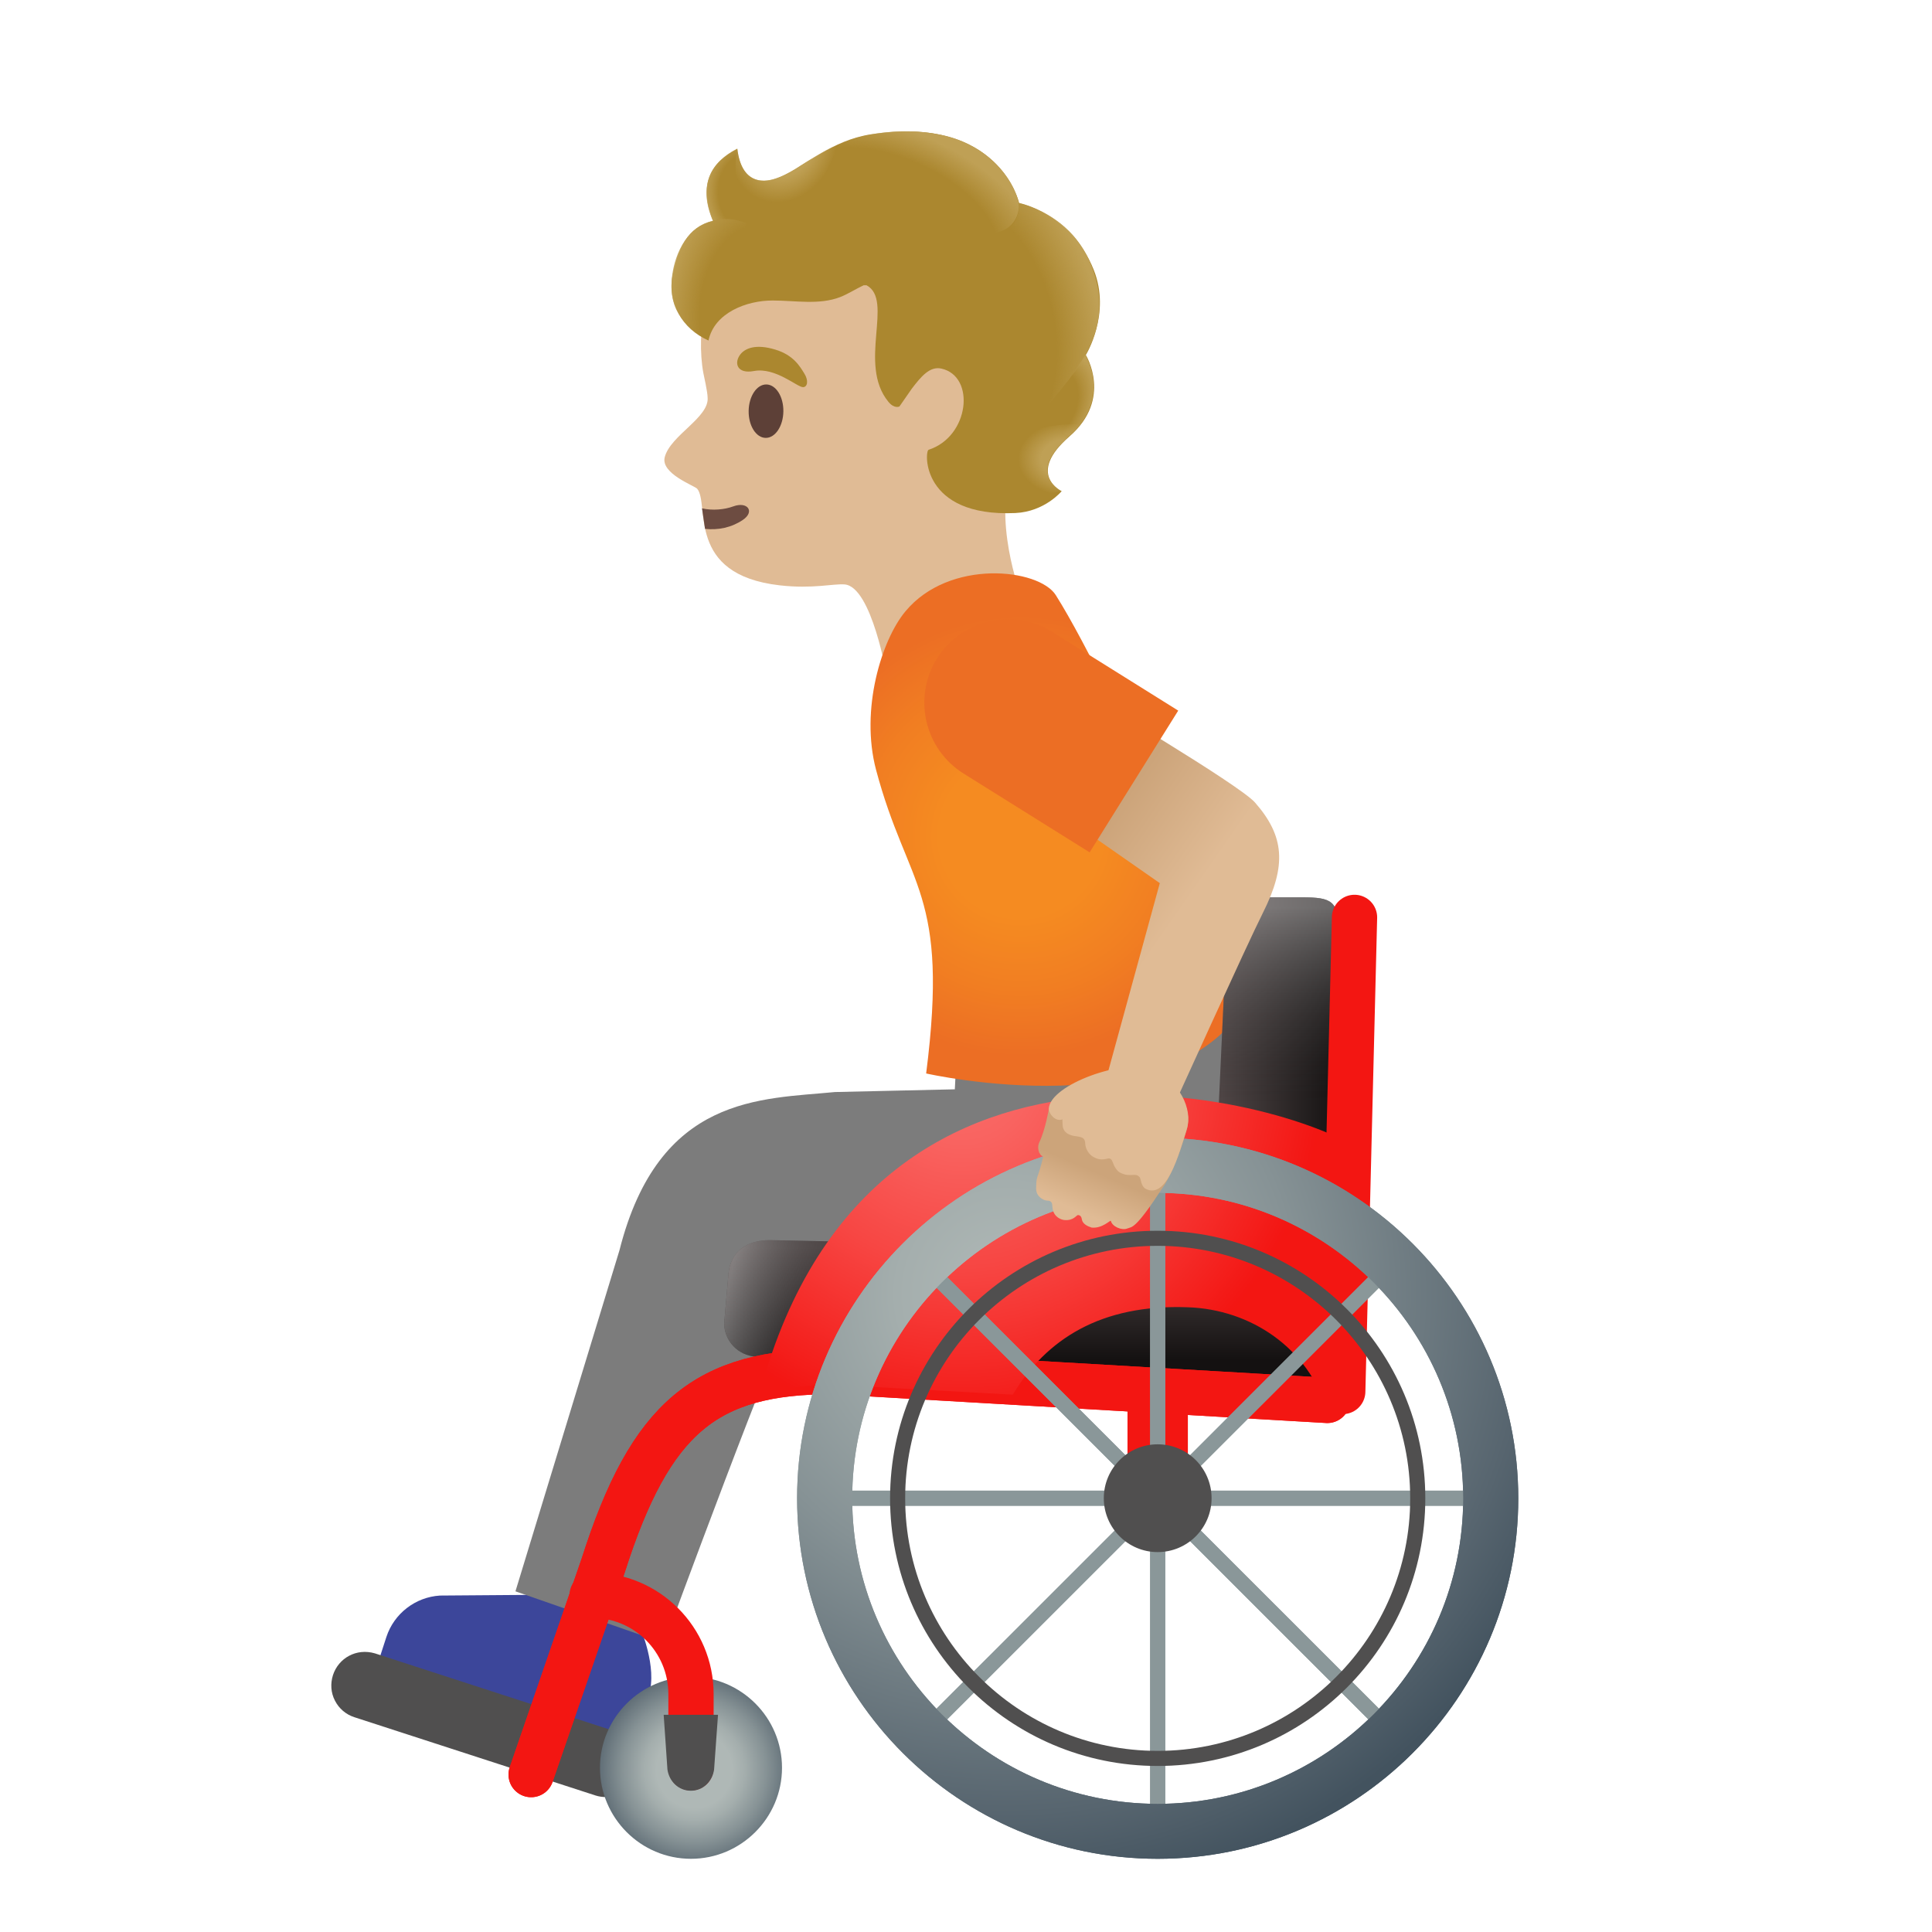<svg viewBox="0 0 128 128" xmlns="http://www.w3.org/2000/svg">
  <g id="face">
    <g id="head">
      <path d="M69,17.83c-2.37-4.24-8-7.71-12.82-7.14c-5.4,0.64-8.46,4.37-9.44,9.23 c-0.36,1.76-0.38,3.53-0.14,4.8c0.03,0.15,0.28,1.26,0.28,1.6c0.14,1.33-2.47,2.52-2.84,3.97c-0.28,1.09,1.98,1.89,2.15,2.09 c0.85,1.02-0.78,5.69,5.47,6.4c2.18,0.25,3.54-0.12,4.3-0.06c1.8,0.15,2.8,6.11,2.8,6.11l8.75-5.76c0,0-2.09-5.86,0.07-8.95 C70.17,26.44,70.52,20.56,69,17.83z" fill="#E0BB95"/>
    </g>
    <path id="mouth" d="M46.71,35.04c0.87,0.09,1.74-0.08,2.5-0.59c0.83-0.56,0.31-1.25-0.63-0.9 c-0.57,0.21-1.36,0.29-2.07,0.13L46.71,35.04z" fill="#6D4C41"/>
    <ellipse id="eye" cx="50.73" cy="27.24" fill="#5D4037" rx="1.77" ry="1.15" transform="matrix(0.014 -1 1 0.014 22.8 77.59)"/>
    <path id="eyebrow" d="M49.96,24.58c-1.15,0.22-1.34-0.55-0.91-1.1c0.32-0.41,1.03-0.71,2.31-0.32 c1.21,0.36,1.64,1.12,1.93,1.59c0.29,0.46,0.21,0.89-0.08,0.9C52.82,25.66,51.38,24.32,49.96,24.58z" fill="#AB872F"/>
  </g>
  <path id="hair" d="M72.46,17.87c-1.51-3.77-4.94-4.42-4.94-4.42s-1.31-5.87-9.82-4.55 c-2.61,0.41-4.28,2.04-5.83,2.76c-1.34,0.62-2.75,0.48-3.02-1.81c-1.79,0.93-2.58,2.37-1.61,4.78c-1.7,0.4-2.32,1.87-2.67,3.55 c-0.39,1.87,0.63,3.61,2.37,4.38c0.39-1.85,2.55-2.66,4.26-2.65c1.5,0,3.07,0.31,4.47-0.23c0.53-0.21,1.03-0.54,1.55-0.78 c0.12,0,0.19,0,0.19,0c1.83,0.98-0.6,5.21,1.44,7.71c0.4,0.5,0.74,0.32,0.74,0.32l0.82-1.18c0.62-0.81,1.19-1.5,1.96-1.33 c2.28,0.51,1.86,4.51-0.85,5.38c-0.27,0.09-0.51,4.47,5.75,4.19c1.95-0.09,3.07-1.45,3.07-1.45c0,0-2.38-1.11,0.52-3.63 c2.87-2.49,1.08-5.39,1.08-5.39S73.63,20.79,72.46,17.87z" fill="#AB872F"/>
  <g id="shoe">
    <path d="M40.7,115.68c0.6,0.19,1.25-0.14,1.44-0.74l0.85-2.67c0.58-1.81-0.59-4.47-0.59-4.47l-6.64-2.14 l-6.61,0.05c-1.63,0.1-3.04,1.19-3.55,2.74l-0.39,1.2c-0.17,0.53,0.12,1.09,0.65,1.26L40.7,115.68z" fill="#3C469A"/>
  </g>
  <g id="pants">
    <path d="M80.41,66l-17.02,3.62l-0.13,2.55l-7.94,0.18c-4.88,0.48-11.67,0.17-14.28,10.49l-6.89,22.59 l9.85,3.43c0,0,7.9-21.46,8.4-21.43c0.5,0.02,15.14,0.81,24.77-0.5C86.78,85.64,80.41,66,80.41,66z" fill="#7C7C7C"/>
  </g>
  <g id="shirt">
    <radialGradient id="SVGID_1_" cx="67.2" cy="72.604" gradientTransform="matrix(0.95 -0.312 -0.312 -0.95 26.441 145.327)" gradientUnits="userSpaceOnUse" r="14.602">
      <stop offset="0.367" stop-color="#F58B21"/>
      <stop offset="0.697" stop-color="#F17E22"/>
      <stop offset="1" stop-color="#EC6E24"/>
    </radialGradient>
    <path d="M61.36,71.12C62.9,59.04,60.14,58.89,58.04,51c-1.06-4,0.37-8.61,1.95-10.5 c2.91-3.5,8.84-2.84,9.96-1.07c4.1,6.51,12.73,26.79,12.73,26.79C77.98,74.9,61.36,71.12,61.36,71.12z" fill="url(#SVGID_1_)"/>
  </g>
  <g id="Wheelchair">
    <linearGradient id="SVGID_2_" gradientTransform="matrix(1 0 0 1 0 0.11)" gradientUnits="userSpaceOnUse" x1="67.849" x2="67.849" y1="89.993" y2="82.548">
      <stop offset="0" stop-color="#141111"/>
      <stop offset="1" stop-color="#4E4545"/>
    </linearGradient>
    <path d="M50.1,89.88c-1.19-0.06-2.12-1.04-2.12-2.22l0.29-3.36c0.17-1.35,1.16-2.14,2.72-2.14 l28.57,0.58l8.16,8.96C87.72,91.69,50.1,89.88,50.1,89.88z" fill="url(#SVGID_2_)"/>
    <linearGradient id="SVGID_3_" gradientTransform="matrix(1 0 0 -1 0 128)" gradientUnits="userSpaceOnUse" x1="87.574" x2="48.597" y1="37.778" y2="44.476">
      <stop offset="0.785" stop-color="#212121" stop-opacity="0"/>
      <stop offset="1" stop-color="#BFBEBE"/>
    </linearGradient>
    <path d="M50.1,89.88c-1.19-0.06-2.12-1.04-2.12-2.22 l0.29-3.36c0.17-1.35,1.16-2.14,2.72-2.14l28.57,0.58l8.16,8.96C87.72,91.69,50.1,89.88,50.1,89.88z" enable-background="new " fill="url(#SVGID_3_)" opacity="0.5"/>
    <linearGradient id="SVGID_4_" gradientTransform="matrix(1 0 0 1 0 0.11)" gradientUnits="userSpaceOnUse" x1="88.668" x2="80.945" y1="75.07" y2="75.07">
      <stop offset="0" stop-color="#141111"/>
      <stop offset="1" stop-color="#4E4545"/>
    </linearGradient>
    <path d="M80.34,82l0.88-19.03c0-2.34,0.43-3.52,2.79-3.52h2.23c2,0,2.46,0.22,2.46,2.35l-0.23,29.12 L80.34,82z" fill="url(#SVGID_4_)"/>
    <linearGradient id="SVGID_5_" gradientTransform="matrix(1 0 0 1 0 0.11)" gradientUnits="userSpaceOnUse" x1="84.519" x2="84.519" y1="90.688" y2="60.004">
      <stop offset="0.573" stop-color="#212121" stop-opacity="0"/>
      <stop offset="1" stop-color="#BFBEBE"/>
    </linearGradient>
    <path d="M80.34,82l0.88-19.03c0-2.34,0.43-3.52,2.79-3.52 h2.23c2,0,2.46,0.22,2.46,2.35l-0.23,29.12L80.34,82z" enable-background="new " fill="url(#SVGID_5_)" opacity="0.5"/>
    <line fill="none" stroke="#F31612" stroke-linejoin="round" stroke-miterlimit="10" stroke-width="4" x1="76.7" x2="76.7" y1="99.26" y2="92.12"/>
    <path d="M42.12,115.83c-0.27-0.53-0.73-0.92-1.29-1.1l-15.99-5.19c-1.23-0.36-2.41,0.31-2.78,1.44 c-0.18,0.57-0.14,1.17,0.13,1.69c0.27,0.53,0.73,0.92,1.29,1.1l15.99,5.19c0.23,0.07,0.45,0.1,0.67,0.1c0.98,0,1.82-0.62,2.11-1.54 C42.44,116.96,42.39,116.36,42.12,115.83z" fill="#504F4F"/>
    <radialGradient id="SVGID_6_" cx="41.997" cy="117.155" gradientTransform="matrix(1 0 0 1 4 0.11)" gradientUnits="userSpaceOnUse" r="7.37">
      <stop offset="0.341" stop-color="#AFB8B6"/>
      <stop offset="0.453" stop-color="#A4AEAD"/>
      <stop offset="0.649" stop-color="#869295"/>
      <stop offset="0.904" stop-color="#57656F"/>
      <stop offset="1" stop-color="#43535F"/>
    </radialGradient>
    <path d="M45.78,123.15c-3.33,0-6.03-2.71-6.03-6.03s2.71-6.03,6.03-6.03c3.33,0,6.03,2.71,6.03,6.03 S49.1,123.15,45.78,123.15z" fill="url(#SVGID_6_)"/>
    <line fill="none" stroke="#F31612" stroke-linecap="round" stroke-linejoin="round" stroke-miterlimit="10" stroke-width="3" x1="89.74" x2="88.96" y1="60.78" y2="92.19"/>
    <path d=" M87.94,92.78l-32.82-1.91c-8.36,0-12.02,3.02-15.15,12.83l-4.78,13.87" fill="none" stroke="#F31612" stroke-linecap="round" stroke-linejoin="round" stroke-miterlimit="10" stroke-width="3"/>
    <path d=" M87.94,92.78l-32.82-1.91c-8.36,0-12.02,3.02-15.15,12.83l-4.78,13.87" fill="none" stroke="#F31612" stroke-linecap="round" stroke-linejoin="round" stroke-miterlimit="10" stroke-width="3"/>
    <path d=" M39.23,105.69c3.62,0,6.55,2.93,6.55,6.55v4.88" fill="none" stroke="#F31612" stroke-linecap="round" stroke-linejoin="round" stroke-miterlimit="10" stroke-width="3"/>
    <radialGradient id="SVGID_7_" cx="59.739" cy="70.919" gradientTransform="matrix(1 0 0 1 4 0.11)" gradientUnits="userSpaceOnUse" r="23.868">
      <stop offset="0" stop-color="#FA6E6B"/>
      <stop offset="0.197" stop-color="#F96360"/>
      <stop offset="0.542" stop-color="#F74643"/>
      <stop offset="0.993" stop-color="#F31613"/>
      <stop offset="1" stop-color="#F31612"/>
    </radialGradient>
    <path d="M87.94,93.5c0,0,2.16,0.12,2.16-1.97s0.34-15.09,0.34-15.09 c-3.17-2.91-32.45-12.37-40.07,15.72l4.22-0.45L67.1,92.4c2.2-3.66,5.83-6.01,11.6-5.79C82.85,86.75,86.68,89.29,87.94,93.5z" fill="url(#SVGID_7_)"/>
    <radialGradient id="SVGID_8_" cx="72.699" cy="99.155" gradientTransform="matrix(1 0 0 1 4 0.11)" gradientUnits="userSpaceOnUse" r="1.107">
      <stop offset="0" stop-color="#6E7D85"/>
      <stop offset="0.619" stop-color="#50606B"/>
      <stop offset="1" stop-color="#43535F"/>
    </radialGradient>
    <circle cx="76.7" cy="99.26" fill="url(#SVGID_8_)" r="1.11"/>
    <path d="M76.7,98.65c0.33,0,0.61,0.27,0.61,0.61s-0.27,0.61-0.61,0.61s-0.61-0.27-0.61-0.61 S76.37,98.65,76.7,98.65 M76.7,97.65c-0.89,0-1.61,0.72-1.61,1.61s0.72,1.61,1.61,1.61s1.61-0.72,1.61-1.61S77.59,97.65,76.7,97.65 z" fill="#8A9799"/>
    <line fill="none" stroke="#8A9799" stroke-miterlimit="10" x1="76.7" x2="76.7" y1="78.56" y2="119.97"/>
    <line fill="none" stroke="#8A9799" stroke-miterlimit="10" x1="91.35" x2="62.06" y1="84.62" y2="113.9"/>
    <line fill="none" stroke="#8A9799" stroke-miterlimit="10" x1="91.35" x2="62.06" y1="113.9" y2="84.62"/>
    <line fill="none" stroke="#8A9799" stroke-miterlimit="10" x1="55.99" x2="97.41" y1="99.26" y2="99.26"/>
    <radialGradient id="SVGID_9_" cx="62.742" cy="85.606" gradientTransform="matrix(1 0 0 1 4 0.11)" gradientUnits="userSpaceOnUse" r="40.144">
      <stop offset="0.017" stop-color="#AFB8B6"/>
      <stop offset="0.183" stop-color="#A4AEAD"/>
      <stop offset="0.475" stop-color="#869295"/>
      <stop offset="0.857" stop-color="#57656F"/>
      <stop offset="1" stop-color="#43535F"/>
    </radialGradient>
    <path d="M76.7,123.15c-13.17,0-23.89-10.72-23.89-23.89S63.53,75.38,76.7,75.38 s23.89,10.72,23.89,23.89S89.88,123.15,76.7,123.15z M76.7,79.03c-11.16,0-20.24,9.08-20.24,20.24s9.08,20.24,20.24,20.24 s20.24-9.08,20.24-20.24S87.86,79.03,76.7,79.03z" fill="url(#SVGID_9_)"/>
    <radialGradient id="SVGID_10_" cx="72.699" cy="99.155" gradientTransform="matrix(1 0 0 1 4 0.11)" gradientUnits="userSpaceOnUse" r="1.107">
      <stop offset="0" stop-color="#6E7D85"/>
      <stop offset="0.619" stop-color="#50606B"/>
      <stop offset="1" stop-color="#43535F"/>
    </radialGradient>
    <circle cx="76.7" cy="99.26" fill="url(#SVGID_10_)" r="1.11"/>
    <path d="M76.7,98.65c0.33,0,0.61,0.27,0.61,0.61s-0.27,0.61-0.61,0.61s-0.61-0.27-0.61-0.61 S76.37,98.65,76.7,98.65 M76.7,97.65c-0.89,0-1.61,0.72-1.61,1.61s0.72,1.61,1.61,1.61s1.61-0.72,1.61-1.61S77.59,97.65,76.7,97.65 z" fill="#8A9799"/>
    <line fill="none" stroke="#8A9799" stroke-miterlimit="10" x1="76.7" x2="76.7" y1="78.56" y2="119.97"/>
    <line fill="none" stroke="#8A9799" stroke-miterlimit="10" x1="91.35" x2="62.06" y1="84.62" y2="113.9"/>
    <line fill="none" stroke="#8A9799" stroke-miterlimit="10" x1="91.35" x2="62.06" y1="113.9" y2="84.62"/>
    <line fill="none" stroke="#8A9799" stroke-miterlimit="10" x1="55.99" x2="97.41" y1="99.26" y2="99.26"/>
    <radialGradient id="SVGID_11_" cx="62.742" cy="85.606" gradientTransform="matrix(1 0 0 1 4 0.11)" gradientUnits="userSpaceOnUse" r="40.144">
      <stop offset="0.017" stop-color="#AFB8B6"/>
      <stop offset="0.183" stop-color="#A4AEAD"/>
      <stop offset="0.475" stop-color="#869295"/>
      <stop offset="0.857" stop-color="#57656F"/>
      <stop offset="1" stop-color="#43535F"/>
    </radialGradient>
    <path d="M76.7,123.15c-13.17,0-23.89-10.72-23.89-23.89S63.53,75.38,76.7,75.38 s23.89,10.72,23.89,23.89S89.88,123.15,76.7,123.15z M76.7,79.03c-11.16,0-20.24,9.08-20.24,20.24s9.08,20.24,20.24,20.24 s20.24-9.08,20.24-20.24S87.86,79.03,76.7,79.03z" fill="url(#SVGID_11_)"/>
    <path d="M76.7,82.54c9.22,0,16.73,7.5,16.73,16.73s-7.5,16.73-16.73,16.73s-16.73-7.5-16.73-16.73 S67.48,82.54,76.7,82.54 M76.7,81.54c-9.79,0-17.73,7.94-17.73,17.73s7.94,17.73,17.73,17.73s17.73-7.94,17.73-17.73 S86.49,81.54,76.7,81.54z" fill="#504F4F"/>
    <circle cx="76.7" cy="99.26" fill="#504F4F" r="3.57"/>
    <path d="M43.97,113.61l0.25,3.63c0.12,0.8,0.75,1.4,1.55,1.4l0,0c0.8,0,1.42-0.6,1.54-1.4l0.26-3.63H43.97z" fill="#504F4F"/>
  </g>
  <g id="arm">
    <g>
      <linearGradient id="SVGID_12_" gradientTransform="matrix(1 0 0 -1 0 128)" gradientUnits="userSpaceOnUse" x1="83.207" x2="71.207" y1="61.98" y2="70.352">
        <stop offset="0.5" stop-color="#E0BB95"/>
        <stop offset="1" stop-color="#CCA47A"/>
      </linearGradient>
      <path d="M72.12,46.08l-5.16,5.54l9.88,6.89l-3.68,13.42l4.41,1.78c0,0,5.14-11.34,6.1-13.23 c1.58-3.14,1.44-5.08-0.53-7.32C82.09,51.98,72.12,46.08,72.12,46.08z" fill="url(#SVGID_12_)"/>
    </g>
  </g>
  <g id="handGroup">
    <g id="hand_1_">
      <linearGradient id="SVGID_13_" gradientTransform="matrix(1 0 0 -1 0 128)" gradientUnits="userSpaceOnUse" x1="71.499" x2="72.615" y1="47.739" y2="50.344">
        <stop offset="0" stop-color="#E0BB95"/>
        <stop offset="1" stop-color="#CCA47A"/>
      </linearGradient>
      <path d="M77.9,72.43c-0.23-0.18-0.43-0.35-0.62-0.51c-0.39-0.33-0.76-0.64-1.35-1.01 c-0.72-0.44-4.15,0.93-4.93,1.22c-0.26,0.1-0.5,0.19-0.72,0.29c-0.3,0.13-0.53,0.36-0.63,0.63c-0.04,0.05-0.08,0.11-0.12,0.2 c-0.01,0.04-0.02,0.07-0.02,0.11c0,0.01-0.25,1.5-0.65,2.31c-0.16,0.31-0.07,0.84,0.26,0.96c0,0-0.19,0.77-0.33,1.16 c-0.17,0.46-0.12,0.61-0.14,0.82c-0.04,0.36,0.1,0.63,0.36,0.8c0.32,0.21,0.44,0.08,0.59,0.19s0.1,0.29,0.14,0.5 c0.11,0.56,0.58,0.71,0.77,0.73c0.62,0.06,0.8-0.33,0.91-0.33c0.2,0.01,0.24,0.18,0.26,0.31c0.06,0.28,0.36,0.43,0.64,0.52 c0.73,0.08,1.26-0.54,1.28-0.44c0.08,0.37,0.72,0.65,1.09,0.5c0.31-0.13,0.5,0.12,2.35-2.72c0.37-0.5,0.97-1.84,1.37-3.12 l0.19-0.61C78.9,73.98,78.63,73,77.9,72.43z" fill="url(#SVGID_13_)"/>
    </g>
    <g id="hand">
      <linearGradient id="SVGID_14_" gradientTransform="matrix(1 0 0 -1 0 128)" gradientUnits="userSpaceOnUse" x1="72.824" x2="70.592" y1="51.264" y2="47.357">
        <stop offset="0.5" stop-color="#E0BB95"/>
        <stop offset="1" stop-color="#CCA47A"/>
      </linearGradient>
      <path d="M76.21,70.82c-1.76-0.67-6.6,1.02-6.72,2.61c-0.03,0.36,0.46,0.92,0.9,0.73 c0,0,0,0.43,0.03,0.53c0.14,0.54,0.76,0.57,0.95,0.6c0.35,0.05,0.52,0.13,0.53,0.48c0.01,0.33,0.23,0.7,0.52,0.87 c0.32,0.18,0.57,0.22,0.96,0.12c0.18-0.05,0.28,0.06,0.34,0.24c0.08,0.25,0.28,0.59,0.49,0.69c0.39,0.2,0.64,0.16,0.92,0.15 c0.18,0,0.26,0.02,0.38,0.16c0.09,0.12,0.08,0.59,0.39,0.76c1.39,0.73,2.2-2.24,2.73-3.97C79.03,73.53,78.2,71.58,76.21,70.82z" fill="url(#SVGID_14_)"/>
    </g>
  </g>
  <g id="shirt_x5F_arm">
    <path d="M72.19,56.47l5.87-9.39l-8.35-5.22c-2.59-1.62-6.01-0.83-7.63,1.76l0,0 c-1.62,2.59-0.83,6.01,1.76,7.63L72.19,56.47z" fill="#EC6E24"/>
  </g>
  <g id="hairHighlights">
    <radialGradient id="SVGID_15_" cx="64.263" cy="103.507" gradientTransform="matrix(0.214 0.977 0.725 -0.159 -25.925 -24.223)" gradientUnits="userSpaceOnUse" r="13.495">
      <stop offset="0.699" stop-color="#BFA055" stop-opacity="0"/>
      <stop offset="1" stop-color="#BFA055"/>
    </radialGradient>
    <path d="M69.32,27.02c1.7-2.24,4.98-5.18,2.79-9.88c-0.86-1.84-2.51-3.14-4.58-3.68 c0,0,0.04,0.7-0.33,1.28c-0.47,0.75-1.68,0.78-1.68,0.78C69.36,20.19,69.04,23.16,69.32,27.02z" fill="url(#SVGID_15_)"/>
    <radialGradient id="SVGID_16_" cx="51.729" cy="119.746" gradientTransform="matrix(0.912 0.409 0.485 -1.082 -53.33 117.815)" gradientUnits="userSpaceOnUse" r="3.463">
      <stop offset="0.58" stop-color="#BFA055"/>
      <stop offset="1" stop-color="#BFA055" stop-opacity="0"/>
    </radialGradient>
    <path d="M55.64,9.5c-0.77,0.3-2.27,1.26-2.57,1.45c-0.34,0.22-1.66,1.12-2.65,1.01 c-1.44-0.15-1.52-1.86-1.58-2.12c-0.21,0.89-0.43,4.8,2.51,4.82c1.73,0.01,2.68-1.58,3.22-2.89C54.77,11.3,55.56,9.69,55.64,9.5z" fill="url(#SVGID_16_)"/>
    <radialGradient id="SVGID_17_" cx="49.243" cy="116.621" gradientTransform="matrix(0.998 -0.07 -0.086 -1.22 10.649 158.509)" gradientUnits="userSpaceOnUse" r="3.093">
      <stop offset="0.702" stop-color="#BFA055" stop-opacity="0"/>
      <stop offset="1" stop-color="#BFA055"/>
    </radialGradient>
    <path d="M47.23,14.63c0,0,0.95-0.3,2.21,0.14c-1.23-0.88-0.61-4.91-0.61-4.91 C48.59,10,45.75,11.19,47.23,14.63z" fill="url(#SVGID_17_)"/>
    <radialGradient id="SVGID_18_" cx="37.997" cy="107.62" gradientTransform="matrix(0.916 0.136 0.177 -1.392 -3.854 165.018)" gradientUnits="userSpaceOnUse" r="6.544">
      <stop offset="0.598" stop-color="#BFA055" stop-opacity="0"/>
      <stop offset="1" stop-color="#BFA055"/>
    </radialGradient>
    <path d="M47.23,14.63c-1.92,0.44-2.61,2.56-2.72,3.84c-0.06,0.72,0,1.5,0.35,2.14 c0.77,1.43,1.75,1.77,2.07,1.95l2.52-7.79C48.84,14.61,48.41,14.36,47.23,14.63z" fill="url(#SVGID_18_)"/>
    <radialGradient id="SVGID_19_" cx="156.674" cy="52.039" gradientTransform="matrix(-0.938 -0.394 -0.218 0.528 217.302 48.947)" gradientUnits="userSpaceOnUse" r="10.672">
      <stop offset="0.699" stop-color="#BFA055" stop-opacity="0"/>
      <stop offset="1" stop-color="#BFA055"/>
    </radialGradient>
    <path d="M62.86,9.06c2.54,0.69,4.22,2.63,4.63,4.35c0.12,0.51-0.1,4.75-9.12-0.62 c-3.35-2-3.07-3.12-2.69-3.29C57,8.9,60.02,8.29,62.86,9.06z" fill="url(#SVGID_19_)"/>
    <radialGradient id="SVGID_20_" cx="361.812" cy="20.039" gradientTransform="matrix(-1 -4.600000e-03 3.400000e-03 -0.742 432.502 46.947)" gradientUnits="userSpaceOnUse" r="3.3">
      <stop offset="0.538" stop-color="#BFA055"/>
      <stop offset="1" stop-color="#BFA055" stop-opacity="0"/>
    </radialGradient>
    <path d="M66.69,31.2c-0.49-3.44,4.89-3.08,4.89-3.08s-0.31,0.36-0.85,0.87 c-0.76,0.71-1.24,1.33-1.33,2c-0.13,1.02,0.91,1.54,0.91,1.54S67.5,33.35,66.69,31.2z" fill="url(#SVGID_20_)"/>
    <radialGradient id="SVGID_21_" cx="68.796" cy="100.993" gradientTransform="matrix(0.667 -0.745 -0.553 -0.495 78.707 128.236)" gradientUnits="userSpaceOnUse" r="4.414">
      <stop offset="0.699" stop-color="#BFA055" stop-opacity="0"/>
      <stop offset="1" stop-color="#BFA055"/>
    </radialGradient>
    <path d="M71.91,23.51c0,0-2.15,3.44-2.85,3.68c-0.84,0.28,1.77,1.71,1.77,1.71 S73.61,26.8,71.91,23.51z" fill="url(#SVGID_21_)"/>
  </g>
</svg>